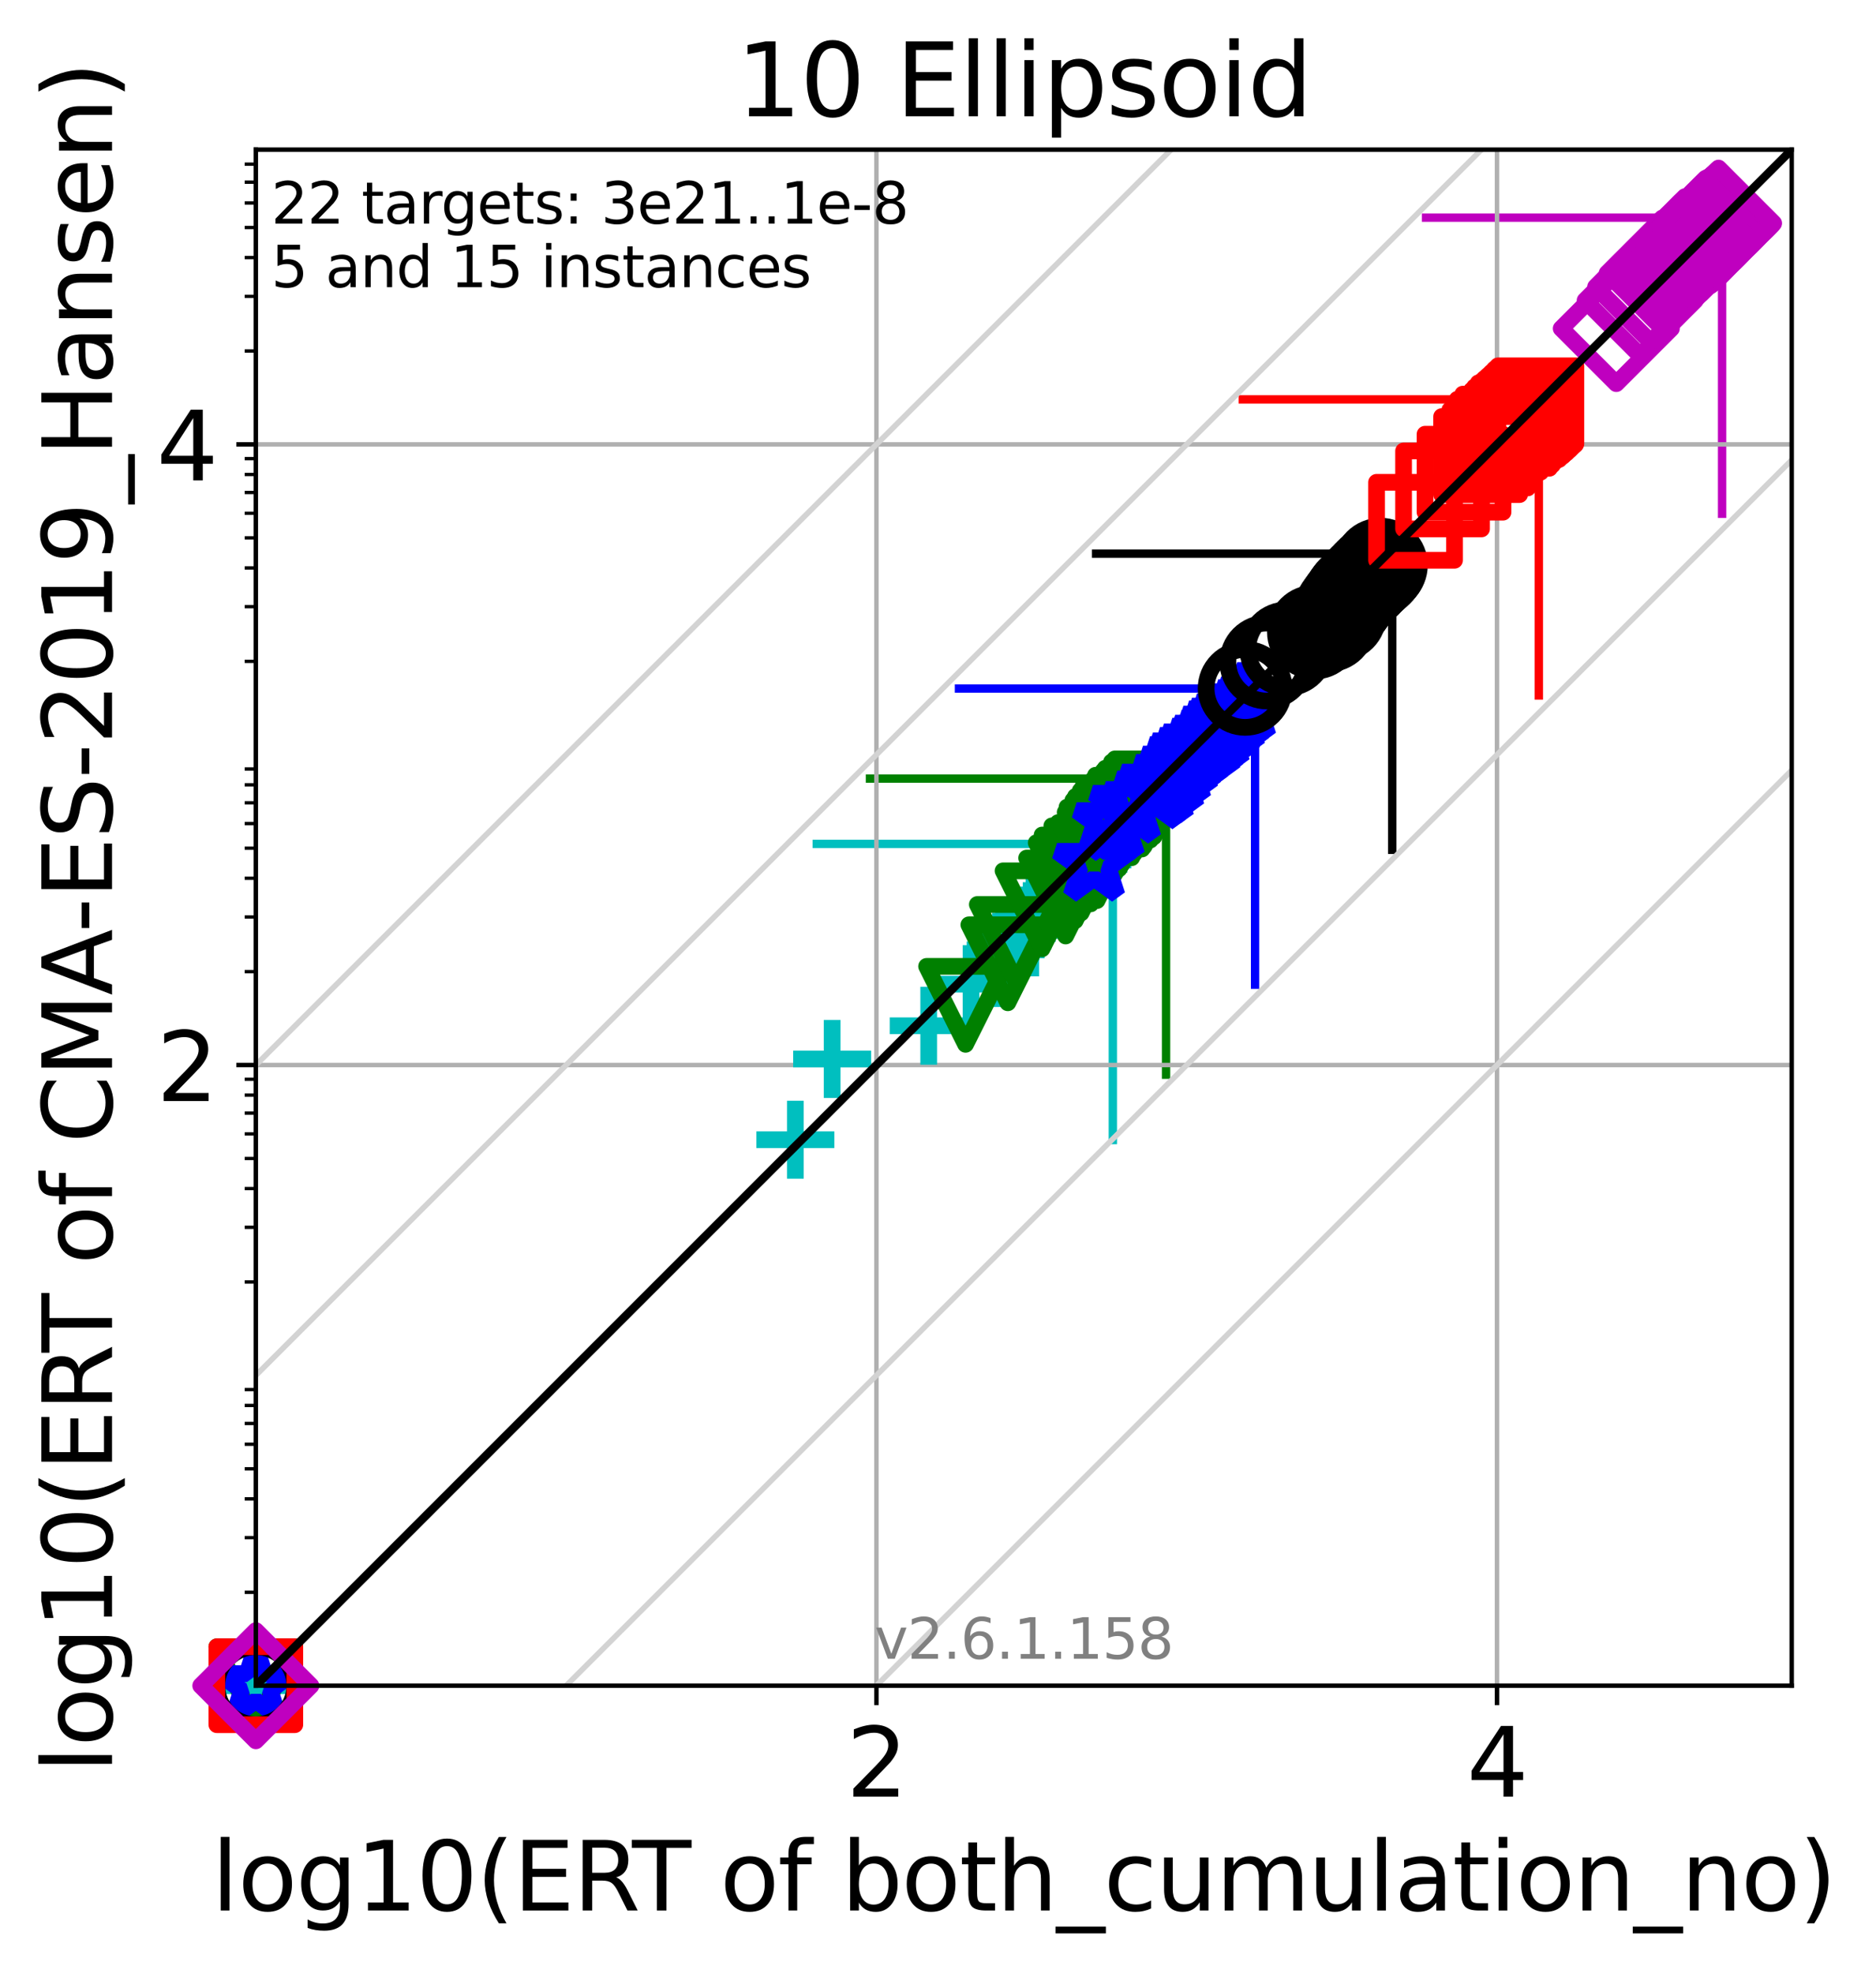 <?xml version="1.0" encoding="utf-8" standalone="no"?>
<!DOCTYPE svg PUBLIC "-//W3C//DTD SVG 1.1//EN"
  "http://www.w3.org/Graphics/SVG/1.1/DTD/svg11.dtd">
<svg xmlns:xlink="http://www.w3.org/1999/xlink" width="336.881pt" height="354.256pt" viewBox="0 0 336.881 354.256" xmlns="http://www.w3.org/2000/svg" version="1.1">
 <defs>
  <style type="text/css">*{stroke-linejoin: round; stroke-linecap: butt}</style>
 </defs>
 <g id="figure_1">
  <g id="patch_1">
   <path d="M 0 354.256 
L 336.881 354.256 
L 336.881 0 
L 0 0 
z
" style="fill: #ffffff"/>
  </g>
  <g id="axes_1">
   <g id="patch_2">
    <path d="M 45.942 302.677 
L 321.742 302.677 
L 321.742 26.877 
L 45.942 26.877 
z
" style="fill: #ffffff"/>
   </g>
   <g id="line2d_1">
    <path d="M 199.835 204.7 
L 199.835 151.53 
" clip-path="url(#p7e384998e8)" style="fill: none; stroke: #00bfbf; stroke-width: 1.5; stroke-linecap: square"/>
   </g>
   <g id="line2d_2">
    <path d="M 146.665 151.53 
L 199.835 151.53 
" clip-path="url(#p7e384998e8)" style="fill: none; stroke: #00bfbf; stroke-width: 1.5; stroke-linecap: square"/>
   </g>
   <g id="line2d_3">
    <path d="M 209.394 192.966 
L 209.394 139.796 
" clip-path="url(#p7e384998e8)" style="fill: none; stroke: #008000; stroke-width: 1.5; stroke-linecap: square"/>
   </g>
   <g id="line2d_4">
    <path d="M 156.224 139.796 
L 209.394 139.796 
" clip-path="url(#p7e384998e8)" style="fill: none; stroke: #008000; stroke-width: 1.5; stroke-linecap: square"/>
   </g>
   <g id="line2d_5">
    <path d="M 225.379 176.807 
L 225.379 123.637 
" clip-path="url(#p7e384998e8)" style="fill: none; stroke: #0000ff; stroke-width: 1.5; stroke-linecap: square"/>
   </g>
   <g id="line2d_6">
    <path d="M 172.209 123.637 
L 225.379 123.637 
" clip-path="url(#p7e384998e8)" style="fill: none; stroke: #0000ff; stroke-width: 1.5; stroke-linecap: square"/>
   </g>
   <g id="line2d_7">
    <path d="M 250.007 152.585 
L 250.007 99.415 
" clip-path="url(#p7e384998e8)" style="fill: none; stroke: #000000; stroke-width: 1.5; stroke-linecap: square"/>
   </g>
   <g id="line2d_8">
    <path d="M 196.837 99.415 
L 250.007 99.415 
" clip-path="url(#p7e384998e8)" style="fill: none; stroke: #000000; stroke-width: 1.5; stroke-linecap: square"/>
   </g>
   <g id="line2d_9">
    <path d="M 276.336 124.883 
L 276.336 71.713 
" clip-path="url(#p7e384998e8)" style="fill: none; stroke: #ff0000; stroke-width: 1.5; stroke-linecap: square"/>
   </g>
   <g id="line2d_10">
    <path d="M 223.167 71.713 
L 276.336 71.713 
" clip-path="url(#p7e384998e8)" style="fill: none; stroke: #ff0000; stroke-width: 1.5; stroke-linecap: square"/>
   </g>
   <g id="line2d_11">
    <path d="M 309.243 92.253 
L 309.243 39.083 
" clip-path="url(#p7e384998e8)" style="fill: none; stroke: #bf00bf; stroke-width: 1.5; stroke-linecap: square"/>
   </g>
   <g id="line2d_12">
    <path d="M 256.074 39.083 
L 309.243 39.083 
" clip-path="url(#p7e384998e8)" style="fill: none; stroke: #bf00bf; stroke-width: 1.5; stroke-linecap: square"/>
   </g>
   <g id="matplotlib.axis_1">
    <g id="xtick_1">
     <g id="line2d_13">
      <path d="M 157.381 302.677 
L 157.381 26.877 
" clip-path="url(#p7e384998e8)" style="fill: none; stroke: #b0b0b0; stroke-width: 0.8; stroke-linecap: square"/>
     </g>
     <g id="line2d_14">
      <defs>
       <path id="me4e9a3ffbd" d="M 0 0 
L 0 3.5 
" style="stroke: #000000; stroke-width: 0.8"/>
      </defs>
      <g>
       <use xlink:href="#me4e9a3ffbd" x="157.381" y="302.677" style="stroke: #000000; stroke-width: 0.8"/>
      </g>
     </g>
     <g id="text_1">
      <!-- 2 -->
      <g transform="translate(151.972 322.595)scale(0.17 -0.17)">
       <defs>
        <path id="DejaVuSans-32" d="M 1228 531 
L 3431 531 
L 3431 0 
L 469 0 
L 469 531 
Q 828 903 1448 1529 
Q 2069 2156 2228 2338 
Q 2531 2678 2651 2914 
Q 2772 3150 2772 3378 
Q 2772 3750 2511 3984 
Q 2250 4219 1831 4219 
Q 1534 4219 1204 4116 
Q 875 4013 500 3803 
L 500 4441 
Q 881 4594 1212 4672 
Q 1544 4750 1819 4750 
Q 2544 4750 2975 4387 
Q 3406 4025 3406 3419 
Q 3406 3131 3298 2873 
Q 3191 2616 2906 2266 
Q 2828 2175 2409 1742 
Q 1991 1309 1228 531 
z
" transform="scale(0.016)"/>
       </defs>
       <use xlink:href="#DejaVuSans-32"/>
      </g>
     </g>
    </g>
    <g id="xtick_2">
     <g id="line2d_15">
      <path d="M 268.819 302.677 
L 268.819 26.877 
" clip-path="url(#p7e384998e8)" style="fill: none; stroke: #b0b0b0; stroke-width: 0.8; stroke-linecap: square"/>
     </g>
     <g id="line2d_16">
      <g>
       <use xlink:href="#me4e9a3ffbd" x="268.819" y="302.677" style="stroke: #000000; stroke-width: 0.8"/>
      </g>
     </g>
     <g id="text_2">
      <!-- 4 -->
      <g transform="translate(263.411 322.595)scale(0.17 -0.17)">
       <defs>
        <path id="DejaVuSans-34" d="M 2419 4116 
L 825 1625 
L 2419 1625 
L 2419 4116 
z
M 2253 4666 
L 3047 4666 
L 3047 1625 
L 3713 1625 
L 3713 1100 
L 3047 1100 
L 3047 0 
L 2419 0 
L 2419 1100 
L 313 1100 
L 313 1709 
L 2253 4666 
z
" transform="scale(0.016)"/>
       </defs>
       <use xlink:href="#DejaVuSans-34"/>
      </g>
     </g>
    </g>
    <g id="text_3">
     <!-- log10(ERT of both_cumulation_no) -->
     <g transform="translate(38.003 343.047)scale(0.17 -0.17)">
      <defs>
       <path id="DejaVuSans-6c" d="M 603 4863 
L 1178 4863 
L 1178 0 
L 603 0 
L 603 4863 
z
" transform="scale(0.016)"/>
       <path id="DejaVuSans-6f" d="M 1959 3097 
Q 1497 3097 1228 2736 
Q 959 2375 959 1747 
Q 959 1119 1226 758 
Q 1494 397 1959 397 
Q 2419 397 2687 759 
Q 2956 1122 2956 1747 
Q 2956 2369 2687 2733 
Q 2419 3097 1959 3097 
z
M 1959 3584 
Q 2709 3584 3137 3096 
Q 3566 2609 3566 1747 
Q 3566 888 3137 398 
Q 2709 -91 1959 -91 
Q 1206 -91 779 398 
Q 353 888 353 1747 
Q 353 2609 779 3096 
Q 1206 3584 1959 3584 
z
" transform="scale(0.016)"/>
       <path id="DejaVuSans-67" d="M 2906 1791 
Q 2906 2416 2648 2759 
Q 2391 3103 1925 3103 
Q 1463 3103 1205 2759 
Q 947 2416 947 1791 
Q 947 1169 1205 825 
Q 1463 481 1925 481 
Q 2391 481 2648 825 
Q 2906 1169 2906 1791 
z
M 3481 434 
Q 3481 -459 3084 -895 
Q 2688 -1331 1869 -1331 
Q 1566 -1331 1297 -1286 
Q 1028 -1241 775 -1147 
L 775 -588 
Q 1028 -725 1275 -790 
Q 1522 -856 1778 -856 
Q 2344 -856 2625 -561 
Q 2906 -266 2906 331 
L 2906 616 
Q 2728 306 2450 153 
Q 2172 0 1784 0 
Q 1141 0 747 490 
Q 353 981 353 1791 
Q 353 2603 747 3093 
Q 1141 3584 1784 3584 
Q 2172 3584 2450 3431 
Q 2728 3278 2906 2969 
L 2906 3500 
L 3481 3500 
L 3481 434 
z
" transform="scale(0.016)"/>
       <path id="DejaVuSans-31" d="M 794 531 
L 1825 531 
L 1825 4091 
L 703 3866 
L 703 4441 
L 1819 4666 
L 2450 4666 
L 2450 531 
L 3481 531 
L 3481 0 
L 794 0 
L 794 531 
z
" transform="scale(0.016)"/>
       <path id="DejaVuSans-30" d="M 2034 4250 
Q 1547 4250 1301 3770 
Q 1056 3291 1056 2328 
Q 1056 1369 1301 889 
Q 1547 409 2034 409 
Q 2525 409 2770 889 
Q 3016 1369 3016 2328 
Q 3016 3291 2770 3770 
Q 2525 4250 2034 4250 
z
M 2034 4750 
Q 2819 4750 3233 4129 
Q 3647 3509 3647 2328 
Q 3647 1150 3233 529 
Q 2819 -91 2034 -91 
Q 1250 -91 836 529 
Q 422 1150 422 2328 
Q 422 3509 836 4129 
Q 1250 4750 2034 4750 
z
" transform="scale(0.016)"/>
       <path id="DejaVuSans-28" d="M 1984 4856 
Q 1566 4138 1362 3434 
Q 1159 2731 1159 2009 
Q 1159 1288 1364 580 
Q 1569 -128 1984 -844 
L 1484 -844 
Q 1016 -109 783 600 
Q 550 1309 550 2009 
Q 550 2706 781 3412 
Q 1013 4119 1484 4856 
L 1984 4856 
z
" transform="scale(0.016)"/>
       <path id="DejaVuSans-45" d="M 628 4666 
L 3578 4666 
L 3578 4134 
L 1259 4134 
L 1259 2753 
L 3481 2753 
L 3481 2222 
L 1259 2222 
L 1259 531 
L 3634 531 
L 3634 0 
L 628 0 
L 628 4666 
z
" transform="scale(0.016)"/>
       <path id="DejaVuSans-52" d="M 2841 2188 
Q 3044 2119 3236 1894 
Q 3428 1669 3622 1275 
L 4263 0 
L 3584 0 
L 2988 1197 
Q 2756 1666 2539 1819 
Q 2322 1972 1947 1972 
L 1259 1972 
L 1259 0 
L 628 0 
L 628 4666 
L 2053 4666 
Q 2853 4666 3247 4331 
Q 3641 3997 3641 3322 
Q 3641 2881 3436 2590 
Q 3231 2300 2841 2188 
z
M 1259 4147 
L 1259 2491 
L 2053 2491 
Q 2509 2491 2742 2702 
Q 2975 2913 2975 3322 
Q 2975 3731 2742 3939 
Q 2509 4147 2053 4147 
L 1259 4147 
z
" transform="scale(0.016)"/>
       <path id="DejaVuSans-54" d="M -19 4666 
L 3928 4666 
L 3928 4134 
L 2272 4134 
L 2272 0 
L 1638 0 
L 1638 4134 
L -19 4134 
L -19 4666 
z
" transform="scale(0.016)"/>
       <path id="DejaVuSans-20" transform="scale(0.016)"/>
       <path id="DejaVuSans-66" d="M 2375 4863 
L 2375 4384 
L 1825 4384 
Q 1516 4384 1395 4259 
Q 1275 4134 1275 3809 
L 1275 3500 
L 2222 3500 
L 2222 3053 
L 1275 3053 
L 1275 0 
L 697 0 
L 697 3053 
L 147 3053 
L 147 3500 
L 697 3500 
L 697 3744 
Q 697 4328 969 4595 
Q 1241 4863 1831 4863 
L 2375 4863 
z
" transform="scale(0.016)"/>
       <path id="DejaVuSans-62" d="M 3116 1747 
Q 3116 2381 2855 2742 
Q 2594 3103 2138 3103 
Q 1681 3103 1420 2742 
Q 1159 2381 1159 1747 
Q 1159 1113 1420 752 
Q 1681 391 2138 391 
Q 2594 391 2855 752 
Q 3116 1113 3116 1747 
z
M 1159 2969 
Q 1341 3281 1617 3432 
Q 1894 3584 2278 3584 
Q 2916 3584 3314 3078 
Q 3713 2572 3713 1747 
Q 3713 922 3314 415 
Q 2916 -91 2278 -91 
Q 1894 -91 1617 61 
Q 1341 213 1159 525 
L 1159 0 
L 581 0 
L 581 4863 
L 1159 4863 
L 1159 2969 
z
" transform="scale(0.016)"/>
       <path id="DejaVuSans-74" d="M 1172 4494 
L 1172 3500 
L 2356 3500 
L 2356 3053 
L 1172 3053 
L 1172 1153 
Q 1172 725 1289 603 
Q 1406 481 1766 481 
L 2356 481 
L 2356 0 
L 1766 0 
Q 1100 0 847 248 
Q 594 497 594 1153 
L 594 3053 
L 172 3053 
L 172 3500 
L 594 3500 
L 594 4494 
L 1172 4494 
z
" transform="scale(0.016)"/>
       <path id="DejaVuSans-68" d="M 3513 2113 
L 3513 0 
L 2938 0 
L 2938 2094 
Q 2938 2591 2744 2837 
Q 2550 3084 2163 3084 
Q 1697 3084 1428 2787 
Q 1159 2491 1159 1978 
L 1159 0 
L 581 0 
L 581 4863 
L 1159 4863 
L 1159 2956 
Q 1366 3272 1645 3428 
Q 1925 3584 2291 3584 
Q 2894 3584 3203 3211 
Q 3513 2838 3513 2113 
z
" transform="scale(0.016)"/>
       <path id="DejaVuSans-5f" d="M 3263 -1063 
L 3263 -1509 
L -63 -1509 
L -63 -1063 
L 3263 -1063 
z
" transform="scale(0.016)"/>
       <path id="DejaVuSans-63" d="M 3122 3366 
L 3122 2828 
Q 2878 2963 2633 3030 
Q 2388 3097 2138 3097 
Q 1578 3097 1268 2742 
Q 959 2388 959 1747 
Q 959 1106 1268 751 
Q 1578 397 2138 397 
Q 2388 397 2633 464 
Q 2878 531 3122 666 
L 3122 134 
Q 2881 22 2623 -34 
Q 2366 -91 2075 -91 
Q 1284 -91 818 406 
Q 353 903 353 1747 
Q 353 2603 823 3093 
Q 1294 3584 2113 3584 
Q 2378 3584 2631 3529 
Q 2884 3475 3122 3366 
z
" transform="scale(0.016)"/>
       <path id="DejaVuSans-75" d="M 544 1381 
L 544 3500 
L 1119 3500 
L 1119 1403 
Q 1119 906 1312 657 
Q 1506 409 1894 409 
Q 2359 409 2629 706 
Q 2900 1003 2900 1516 
L 2900 3500 
L 3475 3500 
L 3475 0 
L 2900 0 
L 2900 538 
Q 2691 219 2414 64 
Q 2138 -91 1772 -91 
Q 1169 -91 856 284 
Q 544 659 544 1381 
z
M 1991 3584 
L 1991 3584 
z
" transform="scale(0.016)"/>
       <path id="DejaVuSans-6d" d="M 3328 2828 
Q 3544 3216 3844 3400 
Q 4144 3584 4550 3584 
Q 5097 3584 5394 3201 
Q 5691 2819 5691 2113 
L 5691 0 
L 5113 0 
L 5113 2094 
Q 5113 2597 4934 2840 
Q 4756 3084 4391 3084 
Q 3944 3084 3684 2787 
Q 3425 2491 3425 1978 
L 3425 0 
L 2847 0 
L 2847 2094 
Q 2847 2600 2669 2842 
Q 2491 3084 2119 3084 
Q 1678 3084 1418 2786 
Q 1159 2488 1159 1978 
L 1159 0 
L 581 0 
L 581 3500 
L 1159 3500 
L 1159 2956 
Q 1356 3278 1631 3431 
Q 1906 3584 2284 3584 
Q 2666 3584 2933 3390 
Q 3200 3197 3328 2828 
z
" transform="scale(0.016)"/>
       <path id="DejaVuSans-61" d="M 2194 1759 
Q 1497 1759 1228 1600 
Q 959 1441 959 1056 
Q 959 750 1161 570 
Q 1363 391 1709 391 
Q 2188 391 2477 730 
Q 2766 1069 2766 1631 
L 2766 1759 
L 2194 1759 
z
M 3341 1997 
L 3341 0 
L 2766 0 
L 2766 531 
Q 2569 213 2275 61 
Q 1981 -91 1556 -91 
Q 1019 -91 701 211 
Q 384 513 384 1019 
Q 384 1609 779 1909 
Q 1175 2209 1959 2209 
L 2766 2209 
L 2766 2266 
Q 2766 2663 2505 2880 
Q 2244 3097 1772 3097 
Q 1472 3097 1187 3025 
Q 903 2953 641 2809 
L 641 3341 
Q 956 3463 1253 3523 
Q 1550 3584 1831 3584 
Q 2591 3584 2966 3190 
Q 3341 2797 3341 1997 
z
" transform="scale(0.016)"/>
       <path id="DejaVuSans-69" d="M 603 3500 
L 1178 3500 
L 1178 0 
L 603 0 
L 603 3500 
z
M 603 4863 
L 1178 4863 
L 1178 4134 
L 603 4134 
L 603 4863 
z
" transform="scale(0.016)"/>
       <path id="DejaVuSans-6e" d="M 3513 2113 
L 3513 0 
L 2938 0 
L 2938 2094 
Q 2938 2591 2744 2837 
Q 2550 3084 2163 3084 
Q 1697 3084 1428 2787 
Q 1159 2491 1159 1978 
L 1159 0 
L 581 0 
L 581 3500 
L 1159 3500 
L 1159 2956 
Q 1366 3272 1645 3428 
Q 1925 3584 2291 3584 
Q 2894 3584 3203 3211 
Q 3513 2838 3513 2113 
z
" transform="scale(0.016)"/>
       <path id="DejaVuSans-29" d="M 513 4856 
L 1013 4856 
Q 1481 4119 1714 3412 
Q 1947 2706 1947 2009 
Q 1947 1309 1714 600 
Q 1481 -109 1013 -844 
L 513 -844 
Q 928 -128 1133 580 
Q 1338 1288 1338 2009 
Q 1338 2731 1133 3434 
Q 928 4138 513 4856 
z
" transform="scale(0.016)"/>
      </defs>
      <use xlink:href="#DejaVuSans-6c"/>
      <use xlink:href="#DejaVuSans-6f" x="27.783"/>
      <use xlink:href="#DejaVuSans-67" x="88.965"/>
      <use xlink:href="#DejaVuSans-31" x="152.441"/>
      <use xlink:href="#DejaVuSans-30" x="216.064"/>
      <use xlink:href="#DejaVuSans-28" x="279.688"/>
      <use xlink:href="#DejaVuSans-45" x="318.701"/>
      <use xlink:href="#DejaVuSans-52" x="381.885"/>
      <use xlink:href="#DejaVuSans-54" x="444.117"/>
      <use xlink:href="#DejaVuSans-20" x="505.201"/>
      <use xlink:href="#DejaVuSans-6f" x="536.988"/>
      <use xlink:href="#DejaVuSans-66" x="598.17"/>
      <use xlink:href="#DejaVuSans-20" x="633.375"/>
      <use xlink:href="#DejaVuSans-62" x="665.162"/>
      <use xlink:href="#DejaVuSans-6f" x="728.639"/>
      <use xlink:href="#DejaVuSans-74" x="789.82"/>
      <use xlink:href="#DejaVuSans-68" x="829.029"/>
      <use xlink:href="#DejaVuSans-5f" x="892.408"/>
      <use xlink:href="#DejaVuSans-63" x="942.408"/>
      <use xlink:href="#DejaVuSans-75" x="997.389"/>
      <use xlink:href="#DejaVuSans-6d" x="1060.768"/>
      <use xlink:href="#DejaVuSans-75" x="1158.18"/>
      <use xlink:href="#DejaVuSans-6c" x="1221.559"/>
      <use xlink:href="#DejaVuSans-61" x="1249.342"/>
      <use xlink:href="#DejaVuSans-74" x="1310.621"/>
      <use xlink:href="#DejaVuSans-69" x="1349.83"/>
      <use xlink:href="#DejaVuSans-6f" x="1377.613"/>
      <use xlink:href="#DejaVuSans-6e" x="1438.795"/>
      <use xlink:href="#DejaVuSans-5f" x="1502.174"/>
      <use xlink:href="#DejaVuSans-6e" x="1552.174"/>
      <use xlink:href="#DejaVuSans-6f" x="1615.553"/>
      <use xlink:href="#DejaVuSans-29" x="1676.734"/>
     </g>
    </g>
   </g>
   <g id="matplotlib.axis_2">
    <g id="ytick_1">
     <g id="line2d_17">
      <path d="M 45.942 191.239 
L 321.742 191.239 
" clip-path="url(#p7e384998e8)" style="fill: none; stroke: #b0b0b0; stroke-width: 0.8; stroke-linecap: square"/>
     </g>
     <g id="line2d_18">
      <defs>
       <path id="m8dc2d44c6e" d="M 0 0 
L -3.5 0 
" style="stroke: #000000; stroke-width: 0.8"/>
      </defs>
      <g>
       <use xlink:href="#m8dc2d44c6e" x="45.942" y="191.239" style="stroke: #000000; stroke-width: 0.8"/>
      </g>
     </g>
     <g id="text_4">
      <!-- 2 -->
      <g transform="translate(28.126 197.697)scale(0.17 -0.17)">
       <use xlink:href="#DejaVuSans-32"/>
      </g>
     </g>
    </g>
    <g id="ytick_2">
     <g id="line2d_19">
      <path d="M 45.942 79.8 
L 321.742 79.8 
" clip-path="url(#p7e384998e8)" style="fill: none; stroke: #b0b0b0; stroke-width: 0.8; stroke-linecap: square"/>
     </g>
     <g id="line2d_20">
      <g>
       <use xlink:href="#m8dc2d44c6e" x="45.942" y="79.8" style="stroke: #000000; stroke-width: 0.8"/>
      </g>
     </g>
     <g id="text_5">
      <!-- 4 -->
      <g transform="translate(28.126 86.259)scale(0.17 -0.17)">
       <use xlink:href="#DejaVuSans-34"/>
      </g>
     </g>
    </g>
    <g id="ytick_3">
     <g id="line2d_21">
      <defs>
       <path id="m80bd38d246" d="M 0 0 
L -2 0 
" style="stroke: #000000; stroke-width: 0.6"/>
      </defs>
      <g>
       <use xlink:href="#m80bd38d246" x="45.942" y="285.904" style="stroke: #000000; stroke-width: 0.6"/>
      </g>
     </g>
    </g>
    <g id="ytick_4">
     <g id="line2d_22">
      <g>
       <use xlink:href="#m80bd38d246" x="45.942" y="276.092" style="stroke: #000000; stroke-width: 0.6"/>
      </g>
     </g>
    </g>
    <g id="ytick_5">
     <g id="line2d_23">
      <g>
       <use xlink:href="#m80bd38d246" x="45.942" y="269.131" style="stroke: #000000; stroke-width: 0.6"/>
      </g>
     </g>
    </g>
    <g id="ytick_6">
     <g id="line2d_24">
      <g>
       <use xlink:href="#m80bd38d246" x="45.942" y="263.731" style="stroke: #000000; stroke-width: 0.6"/>
      </g>
     </g>
    </g>
    <g id="ytick_7">
     <g id="line2d_25">
      <g>
       <use xlink:href="#m80bd38d246" x="45.942" y="259.319" style="stroke: #000000; stroke-width: 0.6"/>
      </g>
     </g>
    </g>
    <g id="ytick_8">
     <g id="line2d_26">
      <g>
       <use xlink:href="#m80bd38d246" x="45.942" y="255.589" style="stroke: #000000; stroke-width: 0.6"/>
      </g>
     </g>
    </g>
    <g id="ytick_9">
     <g id="line2d_27">
      <g>
       <use xlink:href="#m80bd38d246" x="45.942" y="252.358" style="stroke: #000000; stroke-width: 0.6"/>
      </g>
     </g>
    </g>
    <g id="ytick_10">
     <g id="line2d_28">
      <g>
       <use xlink:href="#m80bd38d246" x="45.942" y="249.507" style="stroke: #000000; stroke-width: 0.6"/>
      </g>
     </g>
    </g>
    <g id="ytick_11">
     <g id="line2d_29">
      <g>
       <use xlink:href="#m80bd38d246" x="45.942" y="230.185" style="stroke: #000000; stroke-width: 0.6"/>
      </g>
     </g>
    </g>
    <g id="ytick_12">
     <g id="line2d_30">
      <g>
       <use xlink:href="#m80bd38d246" x="45.942" y="220.373" style="stroke: #000000; stroke-width: 0.6"/>
      </g>
     </g>
    </g>
    <g id="ytick_13">
     <g id="line2d_31">
      <g>
       <use xlink:href="#m80bd38d246" x="45.942" y="213.411" style="stroke: #000000; stroke-width: 0.6"/>
      </g>
     </g>
    </g>
    <g id="ytick_14">
     <g id="line2d_32">
      <g>
       <use xlink:href="#m80bd38d246" x="45.942" y="208.012" style="stroke: #000000; stroke-width: 0.6"/>
      </g>
     </g>
    </g>
    <g id="ytick_15">
     <g id="line2d_33">
      <g>
       <use xlink:href="#m80bd38d246" x="45.942" y="203.6" style="stroke: #000000; stroke-width: 0.6"/>
      </g>
     </g>
    </g>
    <g id="ytick_16">
     <g id="line2d_34">
      <g>
       <use xlink:href="#m80bd38d246" x="45.942" y="199.87" style="stroke: #000000; stroke-width: 0.6"/>
      </g>
     </g>
    </g>
    <g id="ytick_17">
     <g id="line2d_35">
      <g>
       <use xlink:href="#m80bd38d246" x="45.942" y="196.638" style="stroke: #000000; stroke-width: 0.6"/>
      </g>
     </g>
    </g>
    <g id="ytick_18">
     <g id="line2d_36">
      <g>
       <use xlink:href="#m80bd38d246" x="45.942" y="193.788" style="stroke: #000000; stroke-width: 0.6"/>
      </g>
     </g>
    </g>
    <g id="ytick_19">
     <g id="line2d_37">
      <g>
       <use xlink:href="#m80bd38d246" x="45.942" y="174.465" style="stroke: #000000; stroke-width: 0.6"/>
      </g>
     </g>
    </g>
    <g id="ytick_20">
     <g id="line2d_38">
      <g>
       <use xlink:href="#m80bd38d246" x="45.942" y="164.654" style="stroke: #000000; stroke-width: 0.6"/>
      </g>
     </g>
    </g>
    <g id="ytick_21">
     <g id="line2d_39">
      <g>
       <use xlink:href="#m80bd38d246" x="45.942" y="157.692" style="stroke: #000000; stroke-width: 0.6"/>
      </g>
     </g>
    </g>
    <g id="ytick_22">
     <g id="line2d_40">
      <g>
       <use xlink:href="#m80bd38d246" x="45.942" y="152.292" style="stroke: #000000; stroke-width: 0.6"/>
      </g>
     </g>
    </g>
    <g id="ytick_23">
     <g id="line2d_41">
      <g>
       <use xlink:href="#m80bd38d246" x="45.942" y="147.88" style="stroke: #000000; stroke-width: 0.6"/>
      </g>
     </g>
    </g>
    <g id="ytick_24">
     <g id="line2d_42">
      <g>
       <use xlink:href="#m80bd38d246" x="45.942" y="144.15" style="stroke: #000000; stroke-width: 0.6"/>
      </g>
     </g>
    </g>
    <g id="ytick_25">
     <g id="line2d_43">
      <g>
       <use xlink:href="#m80bd38d246" x="45.942" y="140.919" style="stroke: #000000; stroke-width: 0.6"/>
      </g>
     </g>
    </g>
    <g id="ytick_26">
     <g id="line2d_44">
      <g>
       <use xlink:href="#m80bd38d246" x="45.942" y="138.069" style="stroke: #000000; stroke-width: 0.6"/>
      </g>
     </g>
    </g>
    <g id="ytick_27">
     <g id="line2d_45">
      <g>
       <use xlink:href="#m80bd38d246" x="45.942" y="118.746" style="stroke: #000000; stroke-width: 0.6"/>
      </g>
     </g>
    </g>
    <g id="ytick_28">
     <g id="line2d_46">
      <g>
       <use xlink:href="#m80bd38d246" x="45.942" y="108.934" style="stroke: #000000; stroke-width: 0.6"/>
      </g>
     </g>
    </g>
    <g id="ytick_29">
     <g id="line2d_47">
      <g>
       <use xlink:href="#m80bd38d246" x="45.942" y="101.973" style="stroke: #000000; stroke-width: 0.6"/>
      </g>
     </g>
    </g>
    <g id="ytick_30">
     <g id="line2d_48">
      <g>
       <use xlink:href="#m80bd38d246" x="45.942" y="96.573" style="stroke: #000000; stroke-width: 0.6"/>
      </g>
     </g>
    </g>
    <g id="ytick_31">
     <g id="line2d_49">
      <g>
       <use xlink:href="#m80bd38d246" x="45.942" y="92.161" style="stroke: #000000; stroke-width: 0.6"/>
      </g>
     </g>
    </g>
    <g id="ytick_32">
     <g id="line2d_50">
      <g>
       <use xlink:href="#m80bd38d246" x="45.942" y="88.431" style="stroke: #000000; stroke-width: 0.6"/>
      </g>
     </g>
    </g>
    <g id="ytick_33">
     <g id="line2d_51">
      <g>
       <use xlink:href="#m80bd38d246" x="45.942" y="85.2" style="stroke: #000000; stroke-width: 0.6"/>
      </g>
     </g>
    </g>
    <g id="ytick_34">
     <g id="line2d_52">
      <g>
       <use xlink:href="#m80bd38d246" x="45.942" y="82.349" style="stroke: #000000; stroke-width: 0.6"/>
      </g>
     </g>
    </g>
    <g id="ytick_35">
     <g id="line2d_53">
      <g>
       <use xlink:href="#m80bd38d246" x="45.942" y="63.027" style="stroke: #000000; stroke-width: 0.6"/>
      </g>
     </g>
    </g>
    <g id="ytick_36">
     <g id="line2d_54">
      <g>
       <use xlink:href="#m80bd38d246" x="45.942" y="53.215" style="stroke: #000000; stroke-width: 0.6"/>
      </g>
     </g>
    </g>
    <g id="ytick_37">
     <g id="line2d_55">
      <g>
       <use xlink:href="#m80bd38d246" x="45.942" y="46.254" style="stroke: #000000; stroke-width: 0.6"/>
      </g>
     </g>
    </g>
    <g id="ytick_38">
     <g id="line2d_56">
      <g>
       <use xlink:href="#m80bd38d246" x="45.942" y="40.854" style="stroke: #000000; stroke-width: 0.6"/>
      </g>
     </g>
    </g>
    <g id="ytick_39">
     <g id="line2d_57">
      <g>
       <use xlink:href="#m80bd38d246" x="45.942" y="36.442" style="stroke: #000000; stroke-width: 0.6"/>
      </g>
     </g>
    </g>
    <g id="ytick_40">
     <g id="line2d_58">
      <g>
       <use xlink:href="#m80bd38d246" x="45.942" y="32.712" style="stroke: #000000; stroke-width: 0.6"/>
      </g>
     </g>
    </g>
    <g id="ytick_41">
     <g id="line2d_59">
      <g>
       <use xlink:href="#m80bd38d246" x="45.942" y="29.48" style="stroke: #000000; stroke-width: 0.6"/>
      </g>
     </g>
    </g>
    <g id="text_6">
     <!-- log10(ERT of CMA-ES-2019_Hansen) -->
     <g transform="translate(20.117 318.342)rotate(-90)scale(0.17 -0.17)">
      <defs>
       <path id="DejaVuSans-43" d="M 4122 4306 
L 4122 3641 
Q 3803 3938 3442 4084 
Q 3081 4231 2675 4231 
Q 1875 4231 1450 3742 
Q 1025 3253 1025 2328 
Q 1025 1406 1450 917 
Q 1875 428 2675 428 
Q 3081 428 3442 575 
Q 3803 722 4122 1019 
L 4122 359 
Q 3791 134 3420 21 
Q 3050 -91 2638 -91 
Q 1578 -91 968 557 
Q 359 1206 359 2328 
Q 359 3453 968 4101 
Q 1578 4750 2638 4750 
Q 3056 4750 3426 4639 
Q 3797 4528 4122 4306 
z
" transform="scale(0.016)"/>
       <path id="DejaVuSans-4d" d="M 628 4666 
L 1569 4666 
L 2759 1491 
L 3956 4666 
L 4897 4666 
L 4897 0 
L 4281 0 
L 4281 4097 
L 3078 897 
L 2444 897 
L 1241 4097 
L 1241 0 
L 628 0 
L 628 4666 
z
" transform="scale(0.016)"/>
       <path id="DejaVuSans-41" d="M 2188 4044 
L 1331 1722 
L 3047 1722 
L 2188 4044 
z
M 1831 4666 
L 2547 4666 
L 4325 0 
L 3669 0 
L 3244 1197 
L 1141 1197 
L 716 0 
L 50 0 
L 1831 4666 
z
" transform="scale(0.016)"/>
       <path id="DejaVuSans-2d" d="M 313 2009 
L 1997 2009 
L 1997 1497 
L 313 1497 
L 313 2009 
z
" transform="scale(0.016)"/>
       <path id="DejaVuSans-53" d="M 3425 4513 
L 3425 3897 
Q 3066 4069 2747 4153 
Q 2428 4238 2131 4238 
Q 1616 4238 1336 4038 
Q 1056 3838 1056 3469 
Q 1056 3159 1242 3001 
Q 1428 2844 1947 2747 
L 2328 2669 
Q 3034 2534 3370 2195 
Q 3706 1856 3706 1288 
Q 3706 609 3251 259 
Q 2797 -91 1919 -91 
Q 1588 -91 1214 -16 
Q 841 59 441 206 
L 441 856 
Q 825 641 1194 531 
Q 1563 422 1919 422 
Q 2459 422 2753 634 
Q 3047 847 3047 1241 
Q 3047 1584 2836 1778 
Q 2625 1972 2144 2069 
L 1759 2144 
Q 1053 2284 737 2584 
Q 422 2884 422 3419 
Q 422 4038 858 4394 
Q 1294 4750 2059 4750 
Q 2388 4750 2728 4690 
Q 3069 4631 3425 4513 
z
" transform="scale(0.016)"/>
       <path id="DejaVuSans-39" d="M 703 97 
L 703 672 
Q 941 559 1184 500 
Q 1428 441 1663 441 
Q 2288 441 2617 861 
Q 2947 1281 2994 2138 
Q 2813 1869 2534 1725 
Q 2256 1581 1919 1581 
Q 1219 1581 811 2004 
Q 403 2428 403 3163 
Q 403 3881 828 4315 
Q 1253 4750 1959 4750 
Q 2769 4750 3195 4129 
Q 3622 3509 3622 2328 
Q 3622 1225 3098 567 
Q 2575 -91 1691 -91 
Q 1453 -91 1209 -44 
Q 966 3 703 97 
z
M 1959 2075 
Q 2384 2075 2632 2365 
Q 2881 2656 2881 3163 
Q 2881 3666 2632 3958 
Q 2384 4250 1959 4250 
Q 1534 4250 1286 3958 
Q 1038 3666 1038 3163 
Q 1038 2656 1286 2365 
Q 1534 2075 1959 2075 
z
" transform="scale(0.016)"/>
       <path id="DejaVuSans-48" d="M 628 4666 
L 1259 4666 
L 1259 2753 
L 3553 2753 
L 3553 4666 
L 4184 4666 
L 4184 0 
L 3553 0 
L 3553 2222 
L 1259 2222 
L 1259 0 
L 628 0 
L 628 4666 
z
" transform="scale(0.016)"/>
       <path id="DejaVuSans-73" d="M 2834 3397 
L 2834 2853 
Q 2591 2978 2328 3040 
Q 2066 3103 1784 3103 
Q 1356 3103 1142 2972 
Q 928 2841 928 2578 
Q 928 2378 1081 2264 
Q 1234 2150 1697 2047 
L 1894 2003 
Q 2506 1872 2764 1633 
Q 3022 1394 3022 966 
Q 3022 478 2636 193 
Q 2250 -91 1575 -91 
Q 1294 -91 989 -36 
Q 684 19 347 128 
L 347 722 
Q 666 556 975 473 
Q 1284 391 1588 391 
Q 1994 391 2212 530 
Q 2431 669 2431 922 
Q 2431 1156 2273 1281 
Q 2116 1406 1581 1522 
L 1381 1569 
Q 847 1681 609 1914 
Q 372 2147 372 2553 
Q 372 3047 722 3315 
Q 1072 3584 1716 3584 
Q 2034 3584 2315 3537 
Q 2597 3491 2834 3397 
z
" transform="scale(0.016)"/>
       <path id="DejaVuSans-65" d="M 3597 1894 
L 3597 1613 
L 953 1613 
Q 991 1019 1311 708 
Q 1631 397 2203 397 
Q 2534 397 2845 478 
Q 3156 559 3463 722 
L 3463 178 
Q 3153 47 2828 -22 
Q 2503 -91 2169 -91 
Q 1331 -91 842 396 
Q 353 884 353 1716 
Q 353 2575 817 3079 
Q 1281 3584 2069 3584 
Q 2775 3584 3186 3129 
Q 3597 2675 3597 1894 
z
M 3022 2063 
Q 3016 2534 2758 2815 
Q 2500 3097 2075 3097 
Q 1594 3097 1305 2825 
Q 1016 2553 972 2059 
L 3022 2063 
z
" transform="scale(0.016)"/>
      </defs>
      <use xlink:href="#DejaVuSans-6c"/>
      <use xlink:href="#DejaVuSans-6f" x="27.783"/>
      <use xlink:href="#DejaVuSans-67" x="88.965"/>
      <use xlink:href="#DejaVuSans-31" x="152.441"/>
      <use xlink:href="#DejaVuSans-30" x="216.064"/>
      <use xlink:href="#DejaVuSans-28" x="279.688"/>
      <use xlink:href="#DejaVuSans-45" x="318.701"/>
      <use xlink:href="#DejaVuSans-52" x="381.885"/>
      <use xlink:href="#DejaVuSans-54" x="444.117"/>
      <use xlink:href="#DejaVuSans-20" x="505.201"/>
      <use xlink:href="#DejaVuSans-6f" x="536.988"/>
      <use xlink:href="#DejaVuSans-66" x="598.17"/>
      <use xlink:href="#DejaVuSans-20" x="633.375"/>
      <use xlink:href="#DejaVuSans-43" x="665.162"/>
      <use xlink:href="#DejaVuSans-4d" x="734.986"/>
      <use xlink:href="#DejaVuSans-41" x="821.266"/>
      <use xlink:href="#DejaVuSans-2d" x="887.424"/>
      <use xlink:href="#DejaVuSans-45" x="923.508"/>
      <use xlink:href="#DejaVuSans-53" x="986.691"/>
      <use xlink:href="#DejaVuSans-2d" x="1050.168"/>
      <use xlink:href="#DejaVuSans-32" x="1086.252"/>
      <use xlink:href="#DejaVuSans-30" x="1149.875"/>
      <use xlink:href="#DejaVuSans-31" x="1213.498"/>
      <use xlink:href="#DejaVuSans-39" x="1277.121"/>
      <use xlink:href="#DejaVuSans-5f" x="1340.744"/>
      <use xlink:href="#DejaVuSans-48" x="1390.744"/>
      <use xlink:href="#DejaVuSans-61" x="1465.939"/>
      <use xlink:href="#DejaVuSans-6e" x="1527.219"/>
      <use xlink:href="#DejaVuSans-73" x="1590.598"/>
      <use xlink:href="#DejaVuSans-65" x="1642.697"/>
      <use xlink:href="#DejaVuSans-6e" x="1704.221"/>
      <use xlink:href="#DejaVuSans-29" x="1767.6"/>
     </g>
    </g>
   </g>
   <g id="line2d_60">
    <defs>
     <path id="m143abbe397" d="M -7 0 
L 7 0 
M 0 7 
L 0 -7 
" style="stroke: #00bfbf; stroke-width: 3"/>
    </defs>
    <g>
     <use xlink:href="#m143abbe397" x="45.942" y="302.677" style="fill-opacity: 0; stroke: #00bfbf; stroke-width: 3"/>
     <use xlink:href="#m143abbe397" x="142.826" y="204.644" style="fill-opacity: 0; stroke: #00bfbf; stroke-width: 3"/>
     <use xlink:href="#m143abbe397" x="149.431" y="190.15" style="fill-opacity: 0; stroke: #00bfbf; stroke-width: 3"/>
     <use xlink:href="#m143abbe397" x="166.769" y="184.18" style="fill-opacity: 0; stroke: #00bfbf; stroke-width: 3"/>
     <use xlink:href="#m143abbe397" x="174.371" y="176.712" style="fill-opacity: 0; stroke: #00bfbf; stroke-width: 3"/>
     <use xlink:href="#m143abbe397" x="179.592" y="173.813" style="fill-opacity: 0; stroke: #00bfbf; stroke-width: 3"/>
     <use xlink:href="#m143abbe397" x="180.595" y="170.556" style="fill-opacity: 0; stroke: #00bfbf; stroke-width: 3"/>
     <use xlink:href="#m143abbe397" x="181.807" y="169.001" style="fill-opacity: 0; stroke: #00bfbf; stroke-width: 3"/>
     <use xlink:href="#m143abbe397" x="184.696" y="166.197" style="fill-opacity: 0; stroke: #00bfbf; stroke-width: 3"/>
     <use xlink:href="#m143abbe397" x="185.161" y="165.407" style="fill-opacity: 0; stroke: #00bfbf; stroke-width: 3"/>
     <use xlink:href="#m143abbe397" x="185.708" y="164.328" style="fill-opacity: 0; stroke: #00bfbf; stroke-width: 3"/>
     <use xlink:href="#m143abbe397" x="187.108" y="163.432" style="fill-opacity: 0; stroke: #00bfbf; stroke-width: 3"/>
     <use xlink:href="#m143abbe397" x="188.053" y="162.138" style="fill-opacity: 0; stroke: #00bfbf; stroke-width: 3"/>
     <use xlink:href="#m143abbe397" x="189.507" y="161.577" style="fill-opacity: 0; stroke: #00bfbf; stroke-width: 3"/>
     <use xlink:href="#m143abbe397" x="190.854" y="160.045" style="fill-opacity: 0; stroke: #00bfbf; stroke-width: 3"/>
     <use xlink:href="#m143abbe397" x="191.168" y="159.31" style="fill-opacity: 0; stroke: #00bfbf; stroke-width: 3"/>
     <use xlink:href="#m143abbe397" x="192.405" y="157.915" style="fill-opacity: 0; stroke: #00bfbf; stroke-width: 3"/>
     <use xlink:href="#m143abbe397" x="193.255" y="157.551" style="fill-opacity: 0; stroke: #00bfbf; stroke-width: 3"/>
     <use xlink:href="#m143abbe397" x="194.055" y="156.728" style="fill-opacity: 0; stroke: #00bfbf; stroke-width: 3"/>
     <use xlink:href="#m143abbe397" x="194.654" y="155.957" style="fill-opacity: 0; stroke: #00bfbf; stroke-width: 3"/>
     <use xlink:href="#m143abbe397" x="195.449" y="155.189" style="fill-opacity: 0; stroke: #00bfbf; stroke-width: 3"/>
     <use xlink:href="#m143abbe397" x="196.152" y="154.426" style="fill-opacity: 0; stroke: #00bfbf; stroke-width: 3"/>
    </g>
   </g>
   <g id="line2d_61">
    <defs>
     <path id="m51859b1764" d="M -0 7 
L 7 -7 
L -7 -7 
z
" style="stroke: #008000; stroke-width: 3; stroke-linejoin: miter"/>
    </defs>
    <g>
     <use xlink:href="#m51859b1764" x="45.942" y="302.677" style="fill-opacity: 0; stroke: #008000; stroke-width: 3; stroke-linejoin: miter"/>
     <use xlink:href="#m51859b1764" x="173.392" y="180.519" style="fill-opacity: 0; stroke: #008000; stroke-width: 3; stroke-linejoin: miter"/>
     <use xlink:href="#m51859b1764" x="180.982" y="173.055" style="fill-opacity: 0; stroke: #008000; stroke-width: 3; stroke-linejoin: miter"/>
     <use xlink:href="#m51859b1764" x="182.502" y="169.41" style="fill-opacity: 0; stroke: #008000; stroke-width: 3; stroke-linejoin: miter"/>
     <use xlink:href="#m51859b1764" x="187.122" y="163.366" style="fill-opacity: 0; stroke: #008000; stroke-width: 3; stroke-linejoin: miter"/>
     <use xlink:href="#m51859b1764" x="191.359" y="161.067" style="fill-opacity: 0; stroke: #008000; stroke-width: 3; stroke-linejoin: miter"/>
     <use xlink:href="#m51859b1764" x="193.079" y="158.326" style="fill-opacity: 0; stroke: #008000; stroke-width: 3; stroke-linejoin: miter"/>
     <use xlink:href="#m51859b1764" x="194.14" y="156.93" style="fill-opacity: 0; stroke: #008000; stroke-width: 3; stroke-linejoin: miter"/>
     <use xlink:href="#m51859b1764" x="195.877" y="155.294" style="fill-opacity: 0; stroke: #008000; stroke-width: 3; stroke-linejoin: miter"/>
     <use xlink:href="#m51859b1764" x="197.004" y="154.699" style="fill-opacity: 0; stroke: #008000; stroke-width: 3; stroke-linejoin: miter"/>
     <use xlink:href="#m51859b1764" x="198.278" y="152.857" style="fill-opacity: 0; stroke: #008000; stroke-width: 3; stroke-linejoin: miter"/>
     <use xlink:href="#m51859b1764" x="198.607" y="151.924" style="fill-opacity: 0; stroke: #008000; stroke-width: 3; stroke-linejoin: miter"/>
     <use xlink:href="#m51859b1764" x="199.667" y="150.706" style="fill-opacity: 0; stroke: #008000; stroke-width: 3; stroke-linejoin: miter"/>
     <use xlink:href="#m51859b1764" x="200.118" y="150.018" style="fill-opacity: 0; stroke: #008000; stroke-width: 3; stroke-linejoin: miter"/>
     <use xlink:href="#m51859b1764" x="200.979" y="148.981" style="fill-opacity: 0; stroke: #008000; stroke-width: 3; stroke-linejoin: miter"/>
     <use xlink:href="#m51859b1764" x="201.516" y="148.097" style="fill-opacity: 0; stroke: #008000; stroke-width: 3; stroke-linejoin: miter"/>
     <use xlink:href="#m51859b1764" x="203.22" y="147.009" style="fill-opacity: 0; stroke: #008000; stroke-width: 3; stroke-linejoin: miter"/>
     <use xlink:href="#m51859b1764" x="203.725" y="146.201" style="fill-opacity: 0; stroke: #008000; stroke-width: 3; stroke-linejoin: miter"/>
     <use xlink:href="#m51859b1764" x="205.083" y="145.438" style="fill-opacity: 0; stroke: #008000; stroke-width: 3; stroke-linejoin: miter"/>
     <use xlink:href="#m51859b1764" x="205.464" y="144.954" style="fill-opacity: 0; stroke: #008000; stroke-width: 3; stroke-linejoin: miter"/>
     <use xlink:href="#m51859b1764" x="206.586" y="143.823" style="fill-opacity: 0; stroke: #008000; stroke-width: 3; stroke-linejoin: miter"/>
     <use xlink:href="#m51859b1764" x="207.205" y="143.259" style="fill-opacity: 0; stroke: #008000; stroke-width: 3; stroke-linejoin: miter"/>
    </g>
   </g>
   <g id="line2d_62">
    <defs>
     <path id="me08ca98f9f" d="M 0 -7 
L -1.572 -2.163 
L -6.657 -2.163 
L -2.543 0.826 
L -4.114 5.663 
L -0 2.674 
L 4.114 5.663 
L 2.543 0.826 
L 6.657 -2.163 
L 1.572 -2.163 
z
" style="stroke: #0000ff; stroke-width: 3; stroke-linejoin: bevel"/>
    </defs>
    <g>
     <use xlink:href="#me08ca98f9f" x="45.942" y="302.677" style="fill-opacity: 0; stroke: #0000ff; stroke-width: 3; stroke-linejoin: bevel"/>
     <use xlink:href="#me08ca98f9f" x="196.471" y="155.025" style="fill-opacity: 0; stroke: #0000ff; stroke-width: 3; stroke-linejoin: bevel"/>
     <use xlink:href="#me08ca98f9f" x="200.01" y="147.714" style="fill-opacity: 0; stroke: #0000ff; stroke-width: 3; stroke-linejoin: bevel"/>
     <use xlink:href="#me08ca98f9f" x="202.935" y="144.597" style="fill-opacity: 0; stroke: #0000ff; stroke-width: 3; stroke-linejoin: bevel"/>
     <use xlink:href="#me08ca98f9f" x="207.304" y="142.016" style="fill-opacity: 0; stroke: #0000ff; stroke-width: 3; stroke-linejoin: bevel"/>
     <use xlink:href="#me08ca98f9f" x="208.823" y="140.933" style="fill-opacity: 0; stroke: #0000ff; stroke-width: 3; stroke-linejoin: bevel"/>
     <use xlink:href="#me08ca98f9f" x="210.695" y="139.049" style="fill-opacity: 0; stroke: #0000ff; stroke-width: 3; stroke-linejoin: bevel"/>
     <use xlink:href="#me08ca98f9f" x="211.915" y="137.563" style="fill-opacity: 0; stroke: #0000ff; stroke-width: 3; stroke-linejoin: bevel"/>
     <use xlink:href="#me08ca98f9f" x="213.177" y="135.847" style="fill-opacity: 0; stroke: #0000ff; stroke-width: 3; stroke-linejoin: bevel"/>
     <use xlink:href="#me08ca98f9f" x="213.693" y="135.194" style="fill-opacity: 0; stroke: #0000ff; stroke-width: 3; stroke-linejoin: bevel"/>
     <use xlink:href="#me08ca98f9f" x="214.971" y="134.205" style="fill-opacity: 0; stroke: #0000ff; stroke-width: 3; stroke-linejoin: bevel"/>
     <use xlink:href="#me08ca98f9f" x="215.669" y="133.573" style="fill-opacity: 0; stroke: #0000ff; stroke-width: 3; stroke-linejoin: bevel"/>
     <use xlink:href="#me08ca98f9f" x="217.183" y="132.552" style="fill-opacity: 0; stroke: #0000ff; stroke-width: 3; stroke-linejoin: bevel"/>
     <use xlink:href="#me08ca98f9f" x="217.689" y="132.014" style="fill-opacity: 0; stroke: #0000ff; stroke-width: 3; stroke-linejoin: bevel"/>
     <use xlink:href="#me08ca98f9f" x="218.849" y="131.123" style="fill-opacity: 0; stroke: #0000ff; stroke-width: 3; stroke-linejoin: bevel"/>
     <use xlink:href="#me08ca98f9f" x="219.172" y="130.376" style="fill-opacity: 0; stroke: #0000ff; stroke-width: 3; stroke-linejoin: bevel"/>
     <use xlink:href="#me08ca98f9f" x="220.193" y="129.442" style="fill-opacity: 0; stroke: #0000ff; stroke-width: 3; stroke-linejoin: bevel"/>
     <use xlink:href="#me08ca98f9f" x="220.707" y="128.944" style="fill-opacity: 0; stroke: #0000ff; stroke-width: 3; stroke-linejoin: bevel"/>
     <use xlink:href="#me08ca98f9f" x="221.602" y="128.172" style="fill-opacity: 0; stroke: #0000ff; stroke-width: 3; stroke-linejoin: bevel"/>
     <use xlink:href="#me08ca98f9f" x="222.294" y="127.339" style="fill-opacity: 0; stroke: #0000ff; stroke-width: 3; stroke-linejoin: bevel"/>
     <use xlink:href="#me08ca98f9f" x="222.72" y="126.722" style="fill-opacity: 0; stroke: #0000ff; stroke-width: 3; stroke-linejoin: bevel"/>
     <use xlink:href="#me08ca98f9f" x="223.592" y="126.358" style="fill-opacity: 0; stroke: #0000ff; stroke-width: 3; stroke-linejoin: bevel"/>
    </g>
   </g>
   <g id="line2d_63">
    <defs>
     <path id="mb049e8ec1e" d="M 0 7 
C 1.856 7 3.637 6.262 4.95 4.95 
C 6.262 3.637 7 1.856 7 0 
C 7 -1.856 6.262 -3.637 4.95 -4.95 
C 3.637 -6.262 1.856 -7 0 -7 
C -1.856 -7 -3.637 -6.262 -4.95 -4.95 
C -6.262 -3.637 -7 -1.856 -7 0 
C -7 1.856 -6.262 3.637 -4.95 4.95 
C -3.637 6.262 -1.856 7 0 7 
z
" style="stroke: #000000; stroke-width: 3"/>
    </defs>
    <g>
     <use xlink:href="#mb049e8ec1e" x="45.942" y="302.677" style="fill-opacity: 0; stroke: #000000; stroke-width: 3"/>
     <use xlink:href="#mb049e8ec1e" x="223.589" y="123.605" style="fill-opacity: 0; stroke: #000000; stroke-width: 3"/>
     <use xlink:href="#mb049e8ec1e" x="227.492" y="118.871" style="fill-opacity: 0; stroke: #000000; stroke-width: 3"/>
     <use xlink:href="#mb049e8ec1e" x="231.077" y="116.515" style="fill-opacity: 0; stroke: #000000; stroke-width: 3"/>
     <use xlink:href="#mb049e8ec1e" x="236.026" y="113.496" style="fill-opacity: 0; stroke: #000000; stroke-width: 3"/>
     <use xlink:href="#mb049e8ec1e" x="238.533" y="112.199" style="fill-opacity: 0; stroke: #000000; stroke-width: 3"/>
     <use xlink:href="#mb049e8ec1e" x="240.523" y="110.339" style="fill-opacity: 0; stroke: #000000; stroke-width: 3"/>
     <use xlink:href="#mb049e8ec1e" x="240.934" y="109.337" style="fill-opacity: 0; stroke: #000000; stroke-width: 3"/>
     <use xlink:href="#mb049e8ec1e" x="241.581" y="108.432" style="fill-opacity: 0; stroke: #000000; stroke-width: 3"/>
     <use xlink:href="#mb049e8ec1e" x="242.035" y="107.836" style="fill-opacity: 0; stroke: #000000; stroke-width: 3"/>
     <use xlink:href="#mb049e8ec1e" x="242.579" y="107.009" style="fill-opacity: 0; stroke: #000000; stroke-width: 3"/>
     <use xlink:href="#mb049e8ec1e" x="242.997" y="106.479" style="fill-opacity: 0; stroke: #000000; stroke-width: 3"/>
     <use xlink:href="#mb049e8ec1e" x="243.794" y="105.825" style="fill-opacity: 0; stroke: #000000; stroke-width: 3"/>
     <use xlink:href="#mb049e8ec1e" x="244.082" y="105.393" style="fill-opacity: 0; stroke: #000000; stroke-width: 3"/>
     <use xlink:href="#mb049e8ec1e" x="244.643" y="104.776" style="fill-opacity: 0; stroke: #000000; stroke-width: 3"/>
     <use xlink:href="#mb049e8ec1e" x="245.148" y="104.314" style="fill-opacity: 0; stroke: #000000; stroke-width: 3"/>
     <use xlink:href="#mb049e8ec1e" x="245.765" y="103.646" style="fill-opacity: 0; stroke: #000000; stroke-width: 3"/>
     <use xlink:href="#mb049e8ec1e" x="246.192" y="103.277" style="fill-opacity: 0; stroke: #000000; stroke-width: 3"/>
     <use xlink:href="#mb049e8ec1e" x="246.727" y="102.684" style="fill-opacity: 0; stroke: #000000; stroke-width: 3"/>
     <use xlink:href="#mb049e8ec1e" x="247.172" y="102.398" style="fill-opacity: 0; stroke: #000000; stroke-width: 3"/>
     <use xlink:href="#mb049e8ec1e" x="247.677" y="101.818" style="fill-opacity: 0; stroke: #000000; stroke-width: 3"/>
     <use xlink:href="#mb049e8ec1e" x="247.889" y="101.475" style="fill-opacity: 0; stroke: #000000; stroke-width: 3"/>
    </g>
   </g>
   <g id="line2d_64">
    <defs>
     <path id="m584114de5f" d="M -7 7 
L 7 7 
L 7 -7 
L -7 -7 
z
" style="stroke: #ff0000; stroke-width: 3; stroke-linejoin: miter"/>
    </defs>
    <g>
     <use xlink:href="#m584114de5f" x="45.942" y="302.677" style="fill-opacity: 0; stroke: #ff0000; stroke-width: 3; stroke-linejoin: miter"/>
     <use xlink:href="#m584114de5f" x="254.199" y="93.598" style="fill-opacity: 0; stroke: #ff0000; stroke-width: 3; stroke-linejoin: miter"/>
     <use xlink:href="#m584114de5f" x="259.046" y="87.967" style="fill-opacity: 0; stroke: #ff0000; stroke-width: 3; stroke-linejoin: miter"/>
     <use xlink:href="#m584114de5f" x="262.9" y="84.967" style="fill-opacity: 0; stroke: #ff0000; stroke-width: 3; stroke-linejoin: miter"/>
     <use xlink:href="#m584114de5f" x="265.878" y="81.807" style="fill-opacity: 0; stroke: #ff0000; stroke-width: 3; stroke-linejoin: miter"/>
     <use xlink:href="#m584114de5f" x="267.353" y="80.61" style="fill-opacity: 0; stroke: #ff0000; stroke-width: 3; stroke-linejoin: miter"/>
     <use xlink:href="#m584114de5f" x="268.677" y="78.705" style="fill-opacity: 0; stroke: #ff0000; stroke-width: 3; stroke-linejoin: miter"/>
     <use xlink:href="#m584114de5f" x="269.68" y="77.77" style="fill-opacity: 0; stroke: #ff0000; stroke-width: 3; stroke-linejoin: miter"/>
     <use xlink:href="#m584114de5f" x="271.25" y="77.073" style="fill-opacity: 0; stroke: #ff0000; stroke-width: 3; stroke-linejoin: miter"/>
     <use xlink:href="#m584114de5f" x="271.774" y="76.491" style="fill-opacity: 0; stroke: #ff0000; stroke-width: 3; stroke-linejoin: miter"/>
     <use xlink:href="#m584114de5f" x="272.447" y="75.765" style="fill-opacity: 0; stroke: #ff0000; stroke-width: 3; stroke-linejoin: miter"/>
     <use xlink:href="#m584114de5f" x="273.011" y="75.48" style="fill-opacity: 0; stroke: #ff0000; stroke-width: 3; stroke-linejoin: miter"/>
     <use xlink:href="#m584114de5f" x="273.489" y="75.039" style="fill-opacity: 0; stroke: #ff0000; stroke-width: 3; stroke-linejoin: miter"/>
     <use xlink:href="#m584114de5f" x="273.762" y="74.815" style="fill-opacity: 0; stroke: #ff0000; stroke-width: 3; stroke-linejoin: miter"/>
     <use xlink:href="#m584114de5f" x="274.084" y="74.506" style="fill-opacity: 0; stroke: #ff0000; stroke-width: 3; stroke-linejoin: miter"/>
     <use xlink:href="#m584114de5f" x="274.359" y="74.3" style="fill-opacity: 0; stroke: #ff0000; stroke-width: 3; stroke-linejoin: miter"/>
     <use xlink:href="#m584114de5f" x="274.705" y="73.943" style="fill-opacity: 0; stroke: #ff0000; stroke-width: 3; stroke-linejoin: miter"/>
     <use xlink:href="#m584114de5f" x="274.951" y="73.741" style="fill-opacity: 0; stroke: #ff0000; stroke-width: 3; stroke-linejoin: miter"/>
     <use xlink:href="#m584114de5f" x="275.271" y="73.41" style="fill-opacity: 0; stroke: #ff0000; stroke-width: 3; stroke-linejoin: miter"/>
     <use xlink:href="#m584114de5f" x="275.466" y="73.194" style="fill-opacity: 0; stroke: #ff0000; stroke-width: 3; stroke-linejoin: miter"/>
     <use xlink:href="#m584114de5f" x="275.853" y="72.905" style="fill-opacity: 0; stroke: #ff0000; stroke-width: 3; stroke-linejoin: miter"/>
     <use xlink:href="#m584114de5f" x="275.989" y="72.689" style="fill-opacity: 0; stroke: #ff0000; stroke-width: 3; stroke-linejoin: miter"/>
    </g>
   </g>
   <g id="line2d_65">
    <defs>
     <path id="mb0cb04604e" d="M -0 9.899 
L 9.899 0 
L 0 -9.899 
L -9.899 -0 
z
" style="stroke: #bf00bf; stroke-width: 3; stroke-linejoin: miter"/>
    </defs>
    <g>
     <use xlink:href="#mb0cb04604e" x="45.942" y="302.677" style="fill-opacity: 0; stroke: #bf00bf; stroke-width: 3; stroke-linejoin: miter"/>
     <use xlink:href="#mb0cb04604e" x="290.246" y="58.988" style="fill-opacity: 0; stroke: #bf00bf; stroke-width: 3; stroke-linejoin: miter"/>
     <use xlink:href="#mb0cb04604e" x="294.538" y="53.943" style="fill-opacity: 0; stroke: #bf00bf; stroke-width: 3; stroke-linejoin: miter"/>
     <use xlink:href="#mb0cb04604e" x="296.42" y="51.51" style="fill-opacity: 0; stroke: #bf00bf; stroke-width: 3; stroke-linejoin: miter"/>
     <use xlink:href="#mb0cb04604e" x="298.493" y="49.05" style="fill-opacity: 0; stroke: #bf00bf; stroke-width: 3; stroke-linejoin: miter"/>
     <use xlink:href="#mb0cb04604e" x="300.28" y="47.81" style="fill-opacity: 0; stroke: #bf00bf; stroke-width: 3; stroke-linejoin: miter"/>
     <use xlink:href="#mb0cb04604e" x="301.716" y="46.097" style="fill-opacity: 0; stroke: #bf00bf; stroke-width: 3; stroke-linejoin: miter"/>
     <use xlink:href="#mb0cb04604e" x="302.568" y="45.207" style="fill-opacity: 0; stroke: #bf00bf; stroke-width: 3; stroke-linejoin: miter"/>
     <use xlink:href="#mb0cb04604e" x="304.024" y="44.191" style="fill-opacity: 0; stroke: #bf00bf; stroke-width: 3; stroke-linejoin: miter"/>
     <use xlink:href="#mb0cb04604e" x="304.757" y="43.601" style="fill-opacity: 0; stroke: #bf00bf; stroke-width: 3; stroke-linejoin: miter"/>
     <use xlink:href="#mb0cb04604e" x="305.509" y="42.89" style="fill-opacity: 0; stroke: #bf00bf; stroke-width: 3; stroke-linejoin: miter"/>
     <use xlink:href="#mb0cb04604e" x="305.814" y="42.425" style="fill-opacity: 0; stroke: #bf00bf; stroke-width: 3; stroke-linejoin: miter"/>
     <use xlink:href="#mb0cb04604e" x="306.255" y="41.921" style="fill-opacity: 0; stroke: #bf00bf; stroke-width: 3; stroke-linejoin: miter"/>
     <use xlink:href="#mb0cb04604e" x="306.674" y="41.704" style="fill-opacity: 0; stroke: #bf00bf; stroke-width: 3; stroke-linejoin: miter"/>
     <use xlink:href="#mb0cb04604e" x="307.249" y="41.362" style="fill-opacity: 0; stroke: #bf00bf; stroke-width: 3; stroke-linejoin: miter"/>
     <use xlink:href="#mb0cb04604e" x="307.482" y="41.136" style="fill-opacity: 0; stroke: #bf00bf; stroke-width: 3; stroke-linejoin: miter"/>
     <use xlink:href="#mb0cb04604e" x="307.931" y="40.794" style="fill-opacity: 0; stroke: #bf00bf; stroke-width: 3; stroke-linejoin: miter"/>
     <use xlink:href="#mb0cb04604e" x="308.065" y="40.647" style="fill-opacity: 0; stroke: #bf00bf; stroke-width: 3; stroke-linejoin: miter"/>
     <use xlink:href="#mb0cb04604e" x="308.259" y="40.45" style="fill-opacity: 0; stroke: #bf00bf; stroke-width: 3; stroke-linejoin: miter"/>
     <use xlink:href="#mb0cb04604e" x="308.347" y="40.336" style="fill-opacity: 0; stroke: #bf00bf; stroke-width: 3; stroke-linejoin: miter"/>
     <use xlink:href="#mb0cb04604e" x="308.526" y="40.183" style="fill-opacity: 0; stroke: #bf00bf; stroke-width: 3; stroke-linejoin: miter"/>
     <use xlink:href="#mb0cb04604e" x="308.609" y="40.075" style="fill-opacity: 0; stroke: #bf00bf; stroke-width: 3; stroke-linejoin: miter"/>
    </g>
   </g>
   <g id="line2d_66">
    <path d="M 45.942 302.677 
L 321.742 26.877 
" clip-path="url(#p7e384998e8)" style="fill: none; stroke: #000000; stroke-width: 1.5; stroke-linecap: square"/>
   </g>
   <g id="line2d_67">
    <path d="M 101.661 302.677 
L 337.881 66.458 
" clip-path="url(#p7e384998e8)" style="fill: none; stroke: #d3d3d3; stroke-linecap: square"/>
   </g>
   <g id="line2d_68">
    <path d="M 157.381 302.677 
L 337.881 122.177 
" clip-path="url(#p7e384998e8)" style="fill: none; stroke: #d3d3d3; stroke-linecap: square"/>
   </g>
   <g id="line2d_69">
    <path d="M 45.942 246.958 
L 293.9 -1 
" clip-path="url(#p7e384998e8)" style="fill: none; stroke: #d3d3d3; stroke-linecap: square"/>
   </g>
   <g id="line2d_70">
    <path d="M 45.942 191.239 
L 238.18 -1 
" clip-path="url(#p7e384998e8)" style="fill: none; stroke: #d3d3d3; stroke-linecap: square"/>
   </g>
   <g id="patch_3">
    <path d="M 45.942 302.677 
L 45.942 26.877 
" style="fill: none; stroke: #000000; stroke-width: 0.8; stroke-linejoin: miter; stroke-linecap: square"/>
   </g>
   <g id="patch_4">
    <path d="M 321.742 302.677 
L 321.742 26.877 
" style="fill: none; stroke: #000000; stroke-width: 0.8; stroke-linejoin: miter; stroke-linecap: square"/>
   </g>
   <g id="patch_5">
    <path d="M 45.942 302.677 
L 321.742 302.677 
" style="fill: none; stroke: #000000; stroke-width: 0.8; stroke-linejoin: miter; stroke-linecap: square"/>
   </g>
   <g id="patch_6">
    <path d="M 45.942 26.877 
L 321.742 26.877 
" style="fill: none; stroke: #000000; stroke-width: 0.8; stroke-linejoin: miter; stroke-linecap: square"/>
   </g>
   <g id="text_7">
    <!-- 22 targets: 3e21..1e-8 -->
    <g transform="translate(48.7 40.144)scale(0.102 -0.102)">
     <defs>
      <path id="DejaVuSans-72" d="M 2631 2963 
Q 2534 3019 2420 3045 
Q 2306 3072 2169 3072 
Q 1681 3072 1420 2755 
Q 1159 2438 1159 1844 
L 1159 0 
L 581 0 
L 581 3500 
L 1159 3500 
L 1159 2956 
Q 1341 3275 1631 3429 
Q 1922 3584 2338 3584 
Q 2397 3584 2469 3576 
Q 2541 3569 2628 3553 
L 2631 2963 
z
" transform="scale(0.016)"/>
      <path id="DejaVuSans-3a" d="M 750 794 
L 1409 794 
L 1409 0 
L 750 0 
L 750 794 
z
M 750 3309 
L 1409 3309 
L 1409 2516 
L 750 2516 
L 750 3309 
z
" transform="scale(0.016)"/>
      <path id="DejaVuSans-33" d="M 2597 2516 
Q 3050 2419 3304 2112 
Q 3559 1806 3559 1356 
Q 3559 666 3084 287 
Q 2609 -91 1734 -91 
Q 1441 -91 1130 -33 
Q 819 25 488 141 
L 488 750 
Q 750 597 1062 519 
Q 1375 441 1716 441 
Q 2309 441 2620 675 
Q 2931 909 2931 1356 
Q 2931 1769 2642 2001 
Q 2353 2234 1838 2234 
L 1294 2234 
L 1294 2753 
L 1863 2753 
Q 2328 2753 2575 2939 
Q 2822 3125 2822 3475 
Q 2822 3834 2567 4026 
Q 2313 4219 1838 4219 
Q 1578 4219 1281 4162 
Q 984 4106 628 3988 
L 628 4550 
Q 988 4650 1302 4700 
Q 1616 4750 1894 4750 
Q 2613 4750 3031 4423 
Q 3450 4097 3450 3541 
Q 3450 3153 3228 2886 
Q 3006 2619 2597 2516 
z
" transform="scale(0.016)"/>
      <path id="DejaVuSans-2e" d="M 684 794 
L 1344 794 
L 1344 0 
L 684 0 
L 684 794 
z
" transform="scale(0.016)"/>
      <path id="DejaVuSans-38" d="M 2034 2216 
Q 1584 2216 1326 1975 
Q 1069 1734 1069 1313 
Q 1069 891 1326 650 
Q 1584 409 2034 409 
Q 2484 409 2743 651 
Q 3003 894 3003 1313 
Q 3003 1734 2745 1975 
Q 2488 2216 2034 2216 
z
M 1403 2484 
Q 997 2584 770 2862 
Q 544 3141 544 3541 
Q 544 4100 942 4425 
Q 1341 4750 2034 4750 
Q 2731 4750 3128 4425 
Q 3525 4100 3525 3541 
Q 3525 3141 3298 2862 
Q 3072 2584 2669 2484 
Q 3125 2378 3379 2068 
Q 3634 1759 3634 1313 
Q 3634 634 3220 271 
Q 2806 -91 2034 -91 
Q 1263 -91 848 271 
Q 434 634 434 1313 
Q 434 1759 690 2068 
Q 947 2378 1403 2484 
z
M 1172 3481 
Q 1172 3119 1398 2916 
Q 1625 2713 2034 2713 
Q 2441 2713 2670 2916 
Q 2900 3119 2900 3481 
Q 2900 3844 2670 4047 
Q 2441 4250 2034 4250 
Q 1625 4250 1398 4047 
Q 1172 3844 1172 3481 
z
" transform="scale(0.016)"/>
     </defs>
     <use xlink:href="#DejaVuSans-32"/>
     <use xlink:href="#DejaVuSans-32" x="63.623"/>
     <use xlink:href="#DejaVuSans-20" x="127.246"/>
     <use xlink:href="#DejaVuSans-74" x="159.033"/>
     <use xlink:href="#DejaVuSans-61" x="198.242"/>
     <use xlink:href="#DejaVuSans-72" x="259.521"/>
     <use xlink:href="#DejaVuSans-67" x="298.885"/>
     <use xlink:href="#DejaVuSans-65" x="362.361"/>
     <use xlink:href="#DejaVuSans-74" x="423.885"/>
     <use xlink:href="#DejaVuSans-73" x="463.094"/>
     <use xlink:href="#DejaVuSans-3a" x="515.193"/>
     <use xlink:href="#DejaVuSans-20" x="548.885"/>
     <use xlink:href="#DejaVuSans-33" x="580.672"/>
     <use xlink:href="#DejaVuSans-65" x="644.295"/>
     <use xlink:href="#DejaVuSans-32" x="705.818"/>
     <use xlink:href="#DejaVuSans-31" x="769.441"/>
     <use xlink:href="#DejaVuSans-2e" x="833.064"/>
     <use xlink:href="#DejaVuSans-2e" x="864.852"/>
     <use xlink:href="#DejaVuSans-31" x="896.639"/>
     <use xlink:href="#DejaVuSans-65" x="960.262"/>
     <use xlink:href="#DejaVuSans-2d" x="1021.785"/>
     <use xlink:href="#DejaVuSans-38" x="1057.869"/>
    </g>
    <!-- 5 and 15 instances -->
    <g transform="translate(48.7 51.565)scale(0.102 -0.102)">
     <defs>
      <path id="DejaVuSans-35" d="M 691 4666 
L 3169 4666 
L 3169 4134 
L 1269 4134 
L 1269 2991 
Q 1406 3038 1543 3061 
Q 1681 3084 1819 3084 
Q 2600 3084 3056 2656 
Q 3513 2228 3513 1497 
Q 3513 744 3044 326 
Q 2575 -91 1722 -91 
Q 1428 -91 1123 -41 
Q 819 9 494 109 
L 494 744 
Q 775 591 1075 516 
Q 1375 441 1709 441 
Q 2250 441 2565 725 
Q 2881 1009 2881 1497 
Q 2881 1984 2565 2268 
Q 2250 2553 1709 2553 
Q 1456 2553 1204 2497 
Q 953 2441 691 2322 
L 691 4666 
z
" transform="scale(0.016)"/>
      <path id="DejaVuSans-64" d="M 2906 2969 
L 2906 4863 
L 3481 4863 
L 3481 0 
L 2906 0 
L 2906 525 
Q 2725 213 2448 61 
Q 2172 -91 1784 -91 
Q 1150 -91 751 415 
Q 353 922 353 1747 
Q 353 2572 751 3078 
Q 1150 3584 1784 3584 
Q 2172 3584 2448 3432 
Q 2725 3281 2906 2969 
z
M 947 1747 
Q 947 1113 1208 752 
Q 1469 391 1925 391 
Q 2381 391 2643 752 
Q 2906 1113 2906 1747 
Q 2906 2381 2643 2742 
Q 2381 3103 1925 3103 
Q 1469 3103 1208 2742 
Q 947 2381 947 1747 
z
" transform="scale(0.016)"/>
     </defs>
     <use xlink:href="#DejaVuSans-35"/>
     <use xlink:href="#DejaVuSans-20" x="63.623"/>
     <use xlink:href="#DejaVuSans-61" x="95.41"/>
     <use xlink:href="#DejaVuSans-6e" x="156.689"/>
     <use xlink:href="#DejaVuSans-64" x="220.068"/>
     <use xlink:href="#DejaVuSans-20" x="283.545"/>
     <use xlink:href="#DejaVuSans-31" x="315.332"/>
     <use xlink:href="#DejaVuSans-35" x="378.955"/>
     <use xlink:href="#DejaVuSans-20" x="442.578"/>
     <use xlink:href="#DejaVuSans-69" x="474.365"/>
     <use xlink:href="#DejaVuSans-6e" x="502.148"/>
     <use xlink:href="#DejaVuSans-73" x="565.527"/>
     <use xlink:href="#DejaVuSans-74" x="617.627"/>
     <use xlink:href="#DejaVuSans-61" x="656.836"/>
     <use xlink:href="#DejaVuSans-6e" x="718.115"/>
     <use xlink:href="#DejaVuSans-63" x="781.494"/>
     <use xlink:href="#DejaVuSans-65" x="836.475"/>
     <use xlink:href="#DejaVuSans-73" x="897.998"/>
    </g>
   </g>
   <g id="text_8">
    <!-- v2.6.1.158 -->
    <g style="fill: #808080" transform="translate(157.028 297.839)scale(0.1 -0.1)">
     <defs>
      <path id="DejaVuSans-76" d="M 191 3500 
L 800 3500 
L 1894 563 
L 2988 3500 
L 3597 3500 
L 2284 0 
L 1503 0 
L 191 3500 
z
" transform="scale(0.016)"/>
      <path id="DejaVuSans-36" d="M 2113 2584 
Q 1688 2584 1439 2293 
Q 1191 2003 1191 1497 
Q 1191 994 1439 701 
Q 1688 409 2113 409 
Q 2538 409 2786 701 
Q 3034 994 3034 1497 
Q 3034 2003 2786 2293 
Q 2538 2584 2113 2584 
z
M 3366 4563 
L 3366 3988 
Q 3128 4100 2886 4159 
Q 2644 4219 2406 4219 
Q 1781 4219 1451 3797 
Q 1122 3375 1075 2522 
Q 1259 2794 1537 2939 
Q 1816 3084 2150 3084 
Q 2853 3084 3261 2657 
Q 3669 2231 3669 1497 
Q 3669 778 3244 343 
Q 2819 -91 2113 -91 
Q 1303 -91 875 529 
Q 447 1150 447 2328 
Q 447 3434 972 4092 
Q 1497 4750 2381 4750 
Q 2619 4750 2861 4703 
Q 3103 4656 3366 4563 
z
" transform="scale(0.016)"/>
     </defs>
     <use xlink:href="#DejaVuSans-76"/>
     <use xlink:href="#DejaVuSans-32" x="59.18"/>
     <use xlink:href="#DejaVuSans-2e" x="122.803"/>
     <use xlink:href="#DejaVuSans-36" x="154.59"/>
     <use xlink:href="#DejaVuSans-2e" x="218.213"/>
     <use xlink:href="#DejaVuSans-31" x="250"/>
     <use xlink:href="#DejaVuSans-2e" x="313.623"/>
     <use xlink:href="#DejaVuSans-31" x="345.41"/>
     <use xlink:href="#DejaVuSans-35" x="409.033"/>
     <use xlink:href="#DejaVuSans-38" x="472.656"/>
    </g>
   </g>
   <g id="text_9">
    <!-- 10 Ellipsoid -->
    <g transform="translate(132.218 20.877)scale(0.18 -0.18)">
     <defs>
      <path id="DejaVuSans-70" d="M 1159 525 
L 1159 -1331 
L 581 -1331 
L 581 3500 
L 1159 3500 
L 1159 2969 
Q 1341 3281 1617 3432 
Q 1894 3584 2278 3584 
Q 2916 3584 3314 3078 
Q 3713 2572 3713 1747 
Q 3713 922 3314 415 
Q 2916 -91 2278 -91 
Q 1894 -91 1617 61 
Q 1341 213 1159 525 
z
M 3116 1747 
Q 3116 2381 2855 2742 
Q 2594 3103 2138 3103 
Q 1681 3103 1420 2742 
Q 1159 2381 1159 1747 
Q 1159 1113 1420 752 
Q 1681 391 2138 391 
Q 2594 391 2855 752 
Q 3116 1113 3116 1747 
z
" transform="scale(0.016)"/>
     </defs>
     <use xlink:href="#DejaVuSans-31"/>
     <use xlink:href="#DejaVuSans-30" x="63.623"/>
     <use xlink:href="#DejaVuSans-20" x="127.246"/>
     <use xlink:href="#DejaVuSans-45" x="159.033"/>
     <use xlink:href="#DejaVuSans-6c" x="222.217"/>
     <use xlink:href="#DejaVuSans-6c" x="250"/>
     <use xlink:href="#DejaVuSans-69" x="277.783"/>
     <use xlink:href="#DejaVuSans-70" x="305.566"/>
     <use xlink:href="#DejaVuSans-73" x="369.043"/>
     <use xlink:href="#DejaVuSans-6f" x="421.143"/>
     <use xlink:href="#DejaVuSans-69" x="482.324"/>
     <use xlink:href="#DejaVuSans-64" x="510.107"/>
    </g>
   </g>
  </g>
 </g>
 <defs>
  <clipPath id="p7e384998e8">
   <rect x="45.942" y="26.877" width="275.8" height="275.8"/>
  </clipPath>
 </defs>
</svg>
